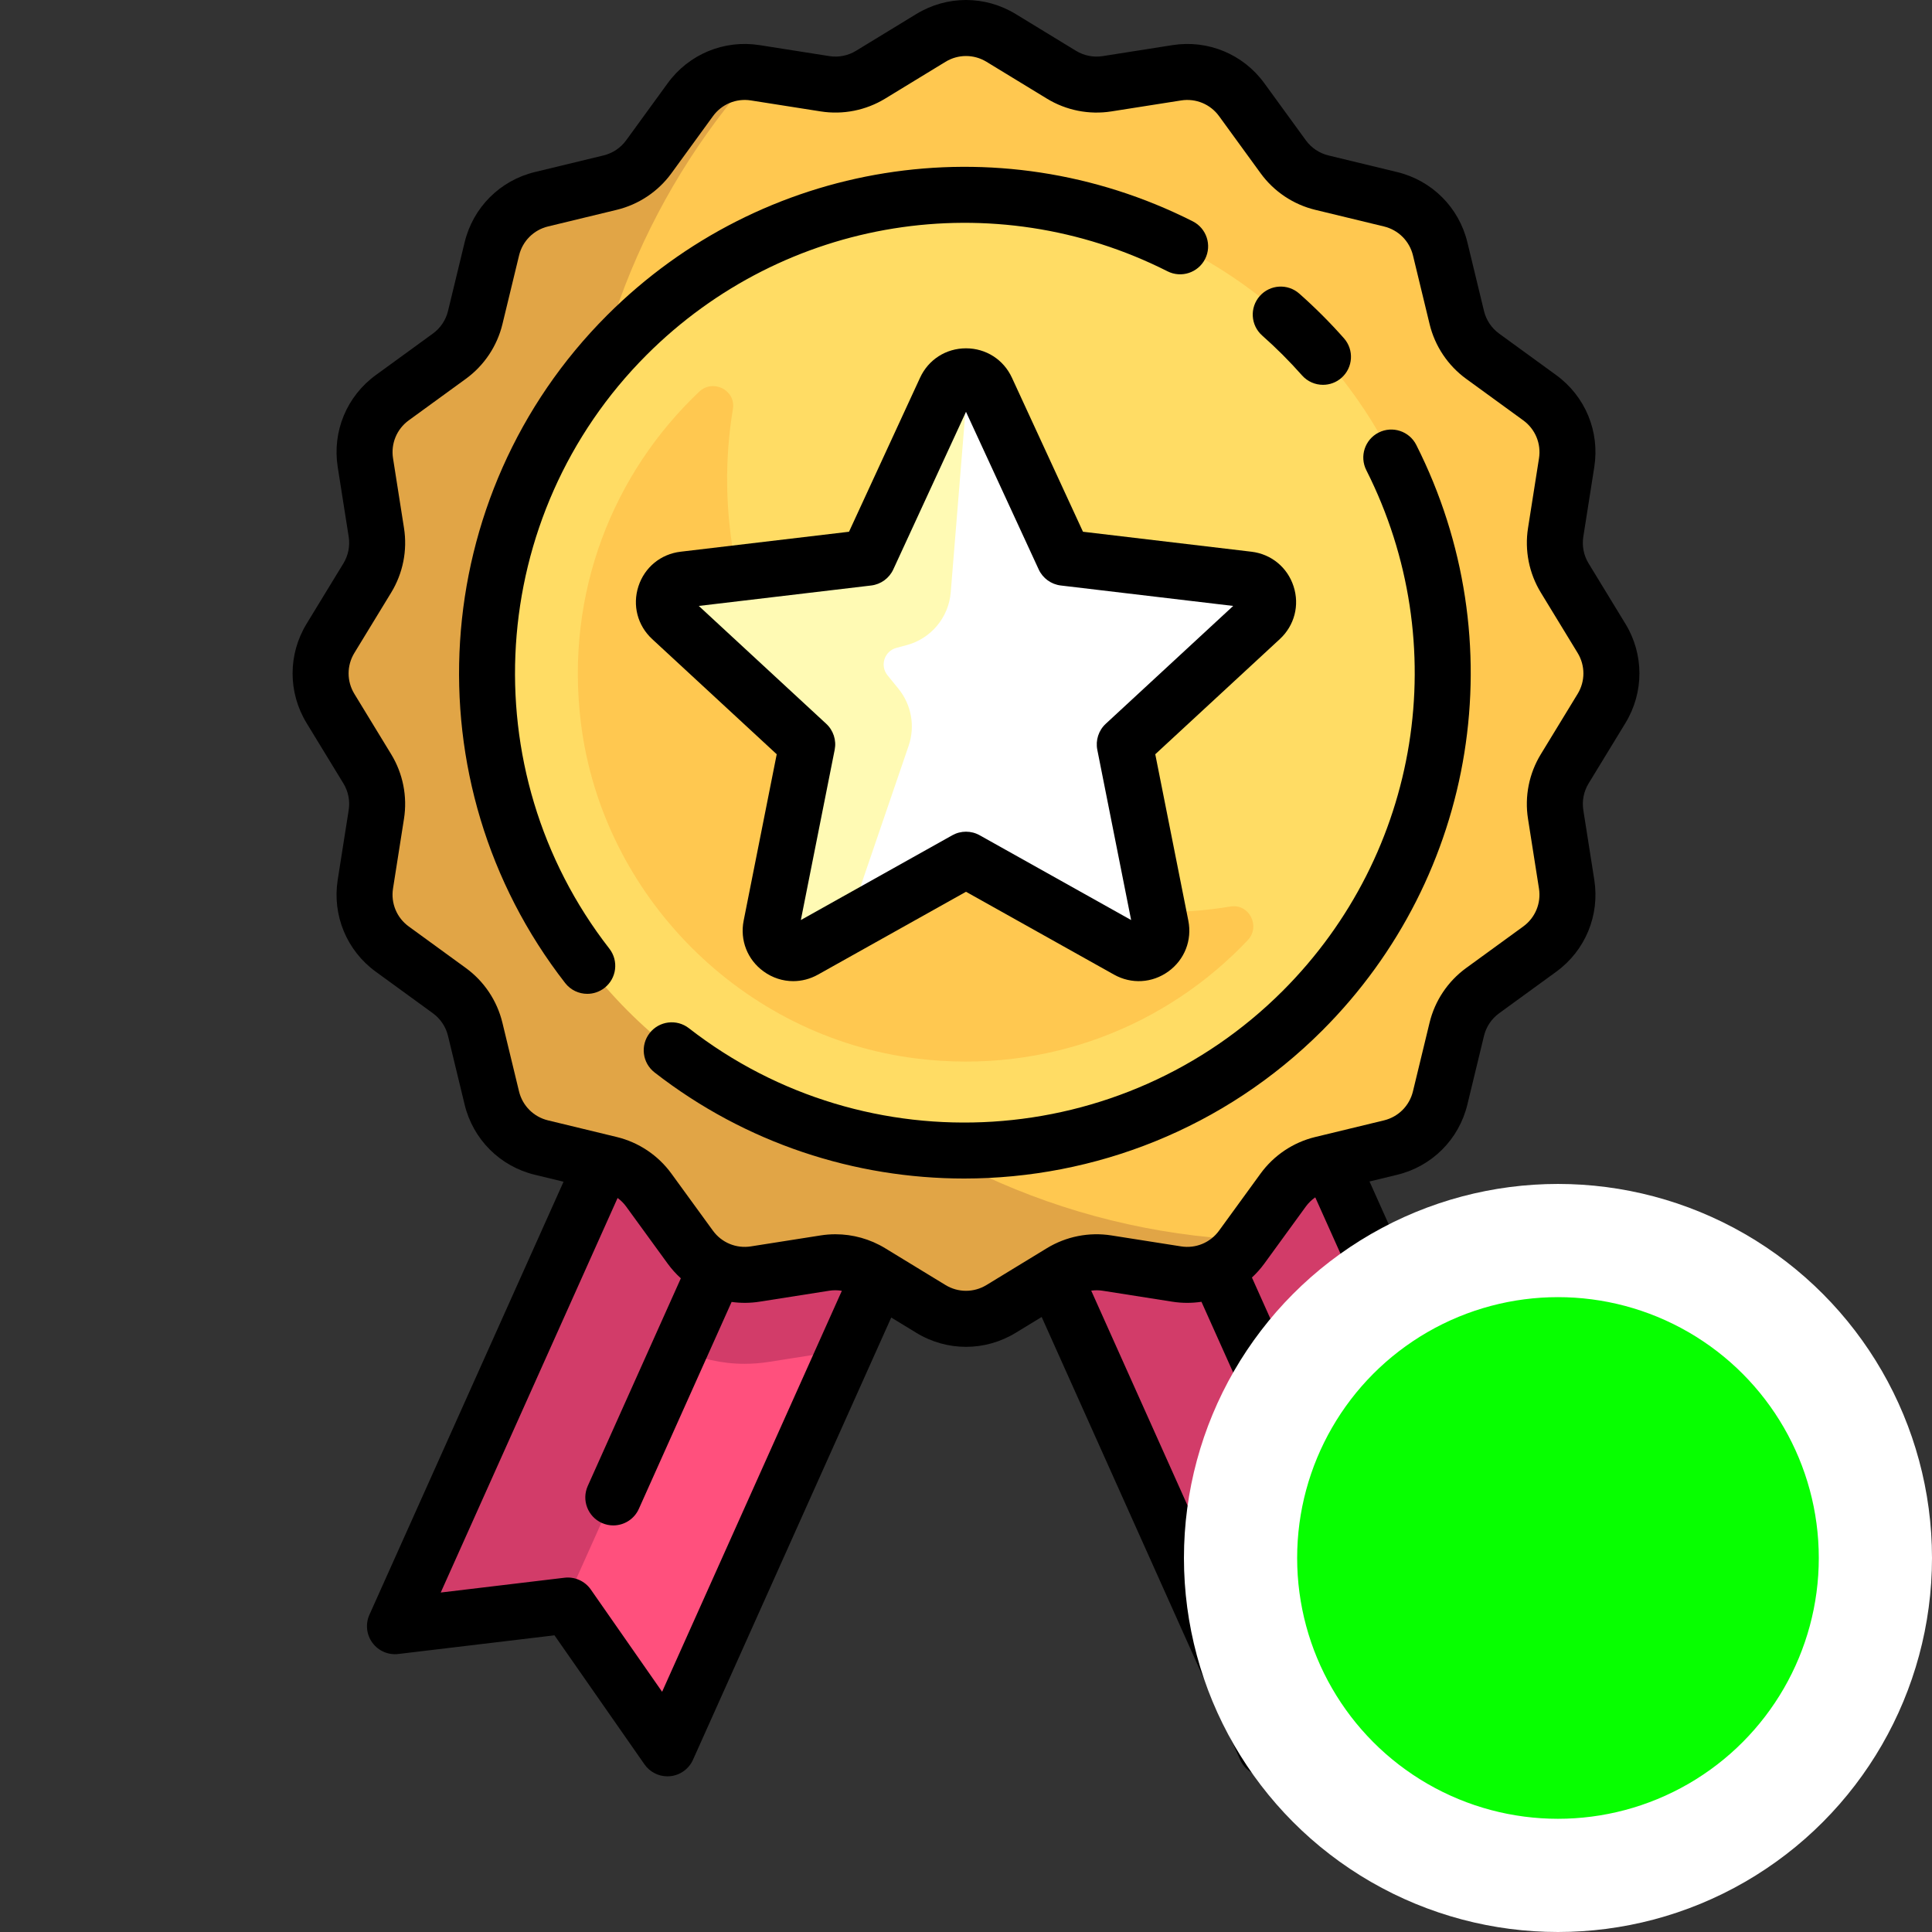 <?xml version="1.0" encoding="UTF-8" standalone="no"?>
<!-- Generator: Adobe Illustrator 19.0.0, SVG Export Plug-In . SVG Version: 6.00 Build 0)  -->

<svg
   xmlns:dc="http://purl.org/dc/elements/1.1/"
   xmlns:cc="http://creativecommons.org/ns#"
   xmlns:rdf="http://www.w3.org/1999/02/22-rdf-syntax-ns#"
   xmlns:svg="http://www.w3.org/2000/svg"
   xmlns="http://www.w3.org/2000/svg"
   xmlns:sodipodi="http://sodipodi.sourceforge.net/DTD/sodipodi-0.dtd"
   xmlns:inkscape="http://www.inkscape.org/namespaces/inkscape"
   version="1.1"
   id="Layer_1"
   x="0px"
   y="0px"
   viewBox="0 0 511.999 511.999"
   style="enable-background:new 0 0 511.999 511.999;"
   xml:space="preserve"
   inkscape:version="0.91 r13725"
   sodipodi:docname="marker-areainterest-feature-contents.svg"><rect x="0" y="0" width="511.999" height="511.999" fill="#333333" stroke="none"/><defs
     id="defs69" /><sodipodi:namedview
     pagecolor="#ffffff"
     bordercolor="#666666"
     borderopacity="1"
     objecttolerance="10"
     gridtolerance="10"
     guidetolerance="10"
     inkscape:pageopacity="0"
     inkscape:pageshadow="2"
     inkscape:window-width="1920"
     inkscape:window-height="1017"
     id="namedview67"
     showgrid="false"
     inkscape:zoom="0.46093841"
     inkscape:cx="-224.54193"
     inkscape:cy="255.9995"
     inkscape:window-x="1912"
     inkscape:window-y="-8"
     inkscape:window-maximized="1"
     inkscape:current-layer="Layer_1" /><g
     id="g8137"
     transform="translate(15.64,1.2502051e-4)"><g
       transform="matrix(0.919,0,0,0.919,4.987,-1.0072611e-5)"
       id="g3"><polygon
         id="polygon5"
         points="361.171,335.434 281.818,368.812 342.388,503.93 371.094,462.768 420.922,468.726 "
         style="fill:#ff507d" /><polygon
         id="polygon7"
         points="91.408,468.726 141.236,462.768 169.941,503.93 230.512,368.812 151.159,335.434 "
         style="fill:#ff507d" /></g><g
       transform="matrix(0.919,0,0,0.919,4.987,-1.0072611e-5)"
       id="g9"><path
         inkscape:connector-curvature="0"
         id="path11"
         d="m 190.11,351.818 -38.951,-16.384 -59.751,133.292 48.918,-5.849 33.081,-73.795 c 5.846,2.684 12.242,4.198 18.821,4.198 2.346,0 4.711,-0.185 7.03,-0.55 l 17.789,-2.799 3.139,1.914 10.326,-23.033 -40.402,-16.994 z"
         style="fill:#d23c69" /><path
         inkscape:connector-curvature="0"
         id="path13"
         d="m 338.868,388.96 c 6.852,-3.203 12.924,-8.049 17.473,-14.306 l 10.58,-14.546 4.789,-1.159 -10.542,-23.515 -38.951,16.384 -40.402,16.994 60.571,135.119 28.707,-41.163 0.91,0.109 -33.135,-73.917 z"
         style="fill:#d23c69" /></g><path
       inkscape:connector-curvature="0"
       id="path15"
       d="m 408.777,187.754 -9.761,16.008 c -2.202,3.611 -3.051,7.888 -2.392,12.067 l 2.909,18.491 c 1.042,6.62 -1.713,13.267 -7.134,17.209 l -15.129,11.005 c -3.425,2.492 -5.854,6.12 -6.85,10.236 l -4.406,18.205 c -1.574,6.501 -6.65,11.577 -13.151,13.151 l -18.204,4.405 c -4.116,0.996 -7.746,3.424 -10.237,6.85 l -11.002,15.125 c -3.942,5.42 -10.589,8.175 -17.211,7.134 l -18.483,-2.909 c -4.179,-0.657 -8.456,0.19 -12.068,2.392 l -16.005,9.76 c -5.706,3.48 -12.879,3.48 -18.585,0 l -16.008,-9.761 c -3.611,-2.202 -7.888,-3.051 -12.067,-2.392 l -18.491,2.909 c -6.62,1.042 -13.267,-1.713 -17.209,-7.134 l -11.005,-15.129 c -2.492,-3.425 -6.12,-5.854 -10.236,-6.85 l -18.205,-4.406 c -6.501,-1.574 -11.577,-6.65 -13.151,-13.151 l -4.405,-18.204 c -0.996,-4.116 -3.424,-7.746 -6.85,-10.237 L 88.318,251.524 C 82.898,247.582 80.143,240.935 81.184,234.314 l 2.909,-18.483 c 0.657,-4.179 -0.19,-8.456 -2.392,-12.068 l -9.76,-16.006 c -3.48,-5.706 -3.48,-12.879 0,-18.585 l 9.761,-16.008 c 2.202,-3.612 3.051,-7.888 2.392,-12.067 l -2.909,-18.491 c -1.042,-6.62 1.713,-13.267 7.134,-17.209 L 103.448,94.392 c 3.425,-2.492 5.854,-6.12 6.85,-10.236 l 4.406,-18.205 c 1.574,-6.501 6.65,-11.577 13.151,-13.151 l 18.204,-4.405 c 4.116,-0.996 7.746,-3.424 10.238,-6.85 l 11.002,-15.125 c 3.942,-5.42 10.589,-8.175 17.211,-7.134 l 18.483,2.909 c 4.179,0.657 8.456,-0.19 12.068,-2.392 l 16.004,-9.76 c 5.706,-3.48 12.879,-3.48 18.585,0 l 16.008,9.761 c 3.611,2.202 7.888,3.051 12.067,2.392 l 18.491,-2.909 c 6.62,-1.042 13.267,1.713 17.209,7.134 l 11.005,15.129 c 2.492,3.425 6.12,5.854 10.236,6.85 l 18.205,4.406 c 6.501,1.574 11.577,6.65 13.151,13.151 l 4.405,18.204 c 0.996,4.116 3.424,7.746 6.85,10.238 l 15.125,11.002 c 5.42,3.942 8.175,10.589 7.134,17.211 l -2.909,18.483 c -0.657,4.179 0.19,8.456 2.392,12.068 l 9.76,16.004 c 3.479,5.708 3.479,12.879 0,18.586 z"
       style="fill:#ffc850" /><path
       inkscape:connector-curvature="0"
       id="path17"
       d="m 137.49,142.853 c 0,-47.442 17.794,-90.71 47.036,-123.563 l -0.018,-0.003 c -6.621,-1.043 -13.268,1.712 -17.21,7.133 l -11.001,15.125 c -2.492,3.425 -6.121,5.854 -10.238,6.85 l -18.204,4.405 c -6.501,1.573 -11.577,6.649 -13.151,13.151 l -4.406,18.205 c -0.996,4.116 -3.424,7.744 -6.85,10.236 L 88.319,105.396 c -5.419,3.942 -8.175,10.588 -7.134,17.209 l 2.909,18.49 c 0.657,4.179 -0.191,8.455 -2.392,12.067 l -9.762,16.006 c -3.48,5.706 -3.48,12.879 0,18.585 l 9.76,16.004 c 2.203,3.612 3.051,7.89 2.392,12.068 l -2.909,18.485 c -1.043,6.621 1.712,13.268 7.133,17.21 l 15.125,11.002 c 3.425,2.492 5.854,6.121 6.85,10.238 l 4.405,18.204 c 1.573,6.501 6.649,11.577 13.151,13.151 l 18.205,4.406 c 4.116,0.996 7.744,3.424 10.236,6.85 l 11.004,15.129 c 3.942,5.419 10.588,8.175 17.209,7.134 l 18.49,-2.909 c 4.179,-0.657 8.455,0.19 12.067,2.392 l 16.008,9.761 c 5.707,3.48 12.879,3.48 18.585,0 l 16.004,-9.76 c 3.612,-2.203 7.89,-3.051 12.068,-2.392 l 18.484,2.909 c 6.621,1.043 13.268,-1.712 17.21,-7.133 l 1.393,-1.915 C 216.122,324.075 137.49,242.657 137.49,142.853 Z"
       style="fill:#e1a546" /><circle
       id="circle19"
       r="126.607"
       cy="178.465"
       cx="240.356"
       style="fill:#ffdc64" /><path
       inkscape:connector-curvature="0"
       id="path21"
       d="m 268.942,239.494 c -44.85,-8.926 -80.726,-44.821 -89.627,-89.676 -2.843,-14.328 -2.907,-28.253 -0.729,-41.425 0.825,-4.989 -5.256,-8.068 -8.929,-4.592 -22.715,21.498 -35.646,53.218 -31.346,87.825 5.707,45.944 42.933,83.172 88.876,88.883 34.61,4.303 66.332,-8.629 87.834,-31.345 3.475,-3.672 0.397,-9.753 -4.592,-8.929 -13.192,2.18 -27.139,2.113 -41.487,-0.742 z"
       style="fill:#ffc850" /><path
       inkscape:connector-curvature="0"
       id="path23"
       d="m 240.358,227.824 -42.847,23.984 c -4.458,2.495 -9.792,-1.38 -8.796,-6.391 l 9.569,-48.162 -36.052,-33.339 c -3.75,-3.469 -1.713,-9.739 3.36,-10.34 l 48.763,-5.781 20.567,-44.589 c 2.14,-4.639 8.733,-4.639 10.872,0 l 20.567,44.589 48.763,5.781 c 5.073,0.601 7.111,6.873 3.36,10.34 l -36.052,33.339 9.569,48.162 c 0.996,5.011 -4.338,8.886 -8.796,6.391 L 240.358,227.824 Z"
       style="fill:#ffffff" /><path
       inkscape:connector-curvature="0"
       id="path25"
       d="m 240.358,107.244 4.782,-4.782 c -2.534,-3.696 -8.231,-3.566 -10.218,0.742 l -20.567,44.589 -48.764,5.781 c -5.073,0.601 -7.111,6.872 -3.36,10.34 l 36.052,33.339 -9.57,48.162 c -0.996,5.011 4.338,8.886 8.796,6.391 l 11.29,-6.319 16.359,-47.852 c 1.764,-5.16 0.747,-10.867 -2.692,-15.099 l -2.907,-3.577 c -2.078,-2.558 -0.832,-6.408 2.352,-7.262 l 2.732,-0.733 c 6.459,-1.733 11.131,-7.338 11.672,-14.003 l 4.044,-49.718 z"
       style="fill:#fffab4" /><path
       inkscape:connector-curvature="0"
       id="path27"
       d="m 293.76,71.898 c 3.656,1.85 8.119,0.381 9.967,-3.276 1.848,-3.657 0.382,-8.119 -3.276,-9.967 C 248.671,32.491 186.296,42.495 145.243,83.549 97.529,131.262 92.754,207.34 134.135,260.514 c 1.463,1.879 3.649,2.863 5.859,2.863 1.592,0 3.197,-0.51 4.551,-1.565 3.234,-2.516 3.815,-7.177 1.299,-10.411 -36.794,-47.279 -32.542,-114.93 9.89,-157.362 36.509,-36.512 91.977,-45.41 138.025,-22.142 z" /><path
       inkscape:connector-curvature="0"
       id="path29"
       d="m 349.722,114.628 c -3.657,1.847 -5.125,6.308 -3.278,9.967 23.251,46.041 14.349,101.501 -22.154,138.002 -42.433,42.431 -110.084,46.683 -157.362,9.89 -3.235,-2.516 -7.894,-1.934 -10.411,1.299 -2.516,3.234 -1.934,7.894 1.299,10.411 24.221,18.849 53.193,28.122 82.073,28.122 34.523,0 68.913,-13.25 94.893,-39.23 41.043,-41.043 51.052,-103.406 24.906,-155.181 -1.848,-3.657 -6.309,-5.124 -9.967,-3.279 z" /><path
       inkscape:connector-curvature="0"
       id="path31"
       d="m 318.854,88.926 c 1.853,1.637 3.682,3.358 5.438,5.113 1.754,1.756 3.475,3.585 5.113,5.437 1.466,1.659 3.509,2.505 5.562,2.505 1.746,0 3.498,-0.613 4.91,-1.859 3.07,-2.713 3.359,-7.4 0.646,-10.47 -1.838,-2.08 -3.769,-4.134 -5.739,-6.103 -1.97,-1.97 -4.023,-3.901 -6.103,-5.739 -3.07,-2.714 -7.759,-2.424 -10.47,0.645 -2.716,3.069 -2.427,7.758 0.644,10.47 z" /><path
       inkscape:connector-curvature="0"
       id="path33"
       d="m 415.11,165.307 -9.76,-16.004 c -1.285,-2.109 -1.783,-4.614 -1.398,-7.052 l 2.909,-18.483 c 1.483,-9.419 -2.387,-18.754 -10.097,-24.364 L 381.638,88.402 c -2,-1.455 -3.421,-3.578 -4.003,-5.982 L 373.23,64.216 C 370.994,54.97 363.86,47.837 354.614,45.599 L 336.41,41.193 c -2.403,-0.582 -4.528,-2.003 -5.982,-4.003 L 319.424,22.061 c -5.609,-7.71 -14.944,-11.582 -24.361,-10.098 l -18.49,2.909 c -2.438,0.383 -4.944,-0.113 -7.051,-1.398 L 253.515,3.711 c -8.115,-4.948 -18.195,-4.947 -26.31,0 l -16.004,9.76 c -2.108,1.286 -4.611,1.782 -7.052,1.398 l -18.485,-2.909 c -9.417,-1.482 -18.754,2.388 -24.362,10.098 L 150.3,37.183 c -1.455,2 -3.579,3.421 -5.983,4.003 l -18.204,4.405 c -9.245,2.236 -16.38,9.37 -18.617,18.616 l -4.406,18.205 c -0.582,2.403 -2.003,4.528 -4.003,5.982 L 83.957,99.397 C 76.247,105.005 72.378,114.339 73.859,123.758 l 2.909,18.491 c 0.383,2.439 -0.113,4.944 -1.398,7.051 L 65.608,165.308 c -4.947,8.115 -4.947,18.195 9.18e-4,26.309 l 9.76,16.004 c 1.286,2.109 1.783,4.614 1.398,7.052 l -2.909,18.485 c -1.483,9.419 2.387,18.754 10.097,24.363 l 15.125,11.002 c 2,1.454 3.421,3.578 4.003,5.982 l 4.405,18.204 c 2.236,9.247 9.37,16.38 18.616,18.617 l 7.602,1.84 -51.445,114.757 c -1.093,2.439 -0.791,5.277 0.793,7.43 1.583,2.153 4.201,3.289 6.856,2.971 l 41.394,-4.949 23.846,34.194 c 1.396,2 3.674,3.175 6.083,3.175 0.231,0 0.464,-0.011 0.696,-0.032 2.661,-0.25 4.982,-1.913 6.076,-4.351 l 52.541,-117.207 6.658,4.059 c 4.057,2.474 8.607,3.711 13.155,3.711 4.548,0 9.098,-1.238 13.155,-3.711 l 6.898,-4.205 52.607,117.354 c 1.093,2.439 3.414,4.101 6.076,4.351 0.233,0.022 0.465,0.032 0.696,0.032 2.41,0 4.688,-1.175 6.083,-3.175 l 23.846,-34.194 41.394,4.949 c 2.653,0.315 5.273,-0.817 6.856,-2.971 1.583,-2.153 1.888,-4.991 0.793,-7.43 l -51.472,-114.821 7.316,-1.77 c 9.245,-2.236 16.38,-9.37 18.617,-18.616 l 4.406,-18.205 c 0.582,-2.403 2.003,-4.528 4.003,-5.982 l 15.129,-11.004 c 7.71,-5.608 11.579,-14.942 10.098,-24.361 l -2.909,-18.491 c -0.383,-2.439 0.113,-4.944 1.398,-7.051 l 9.762,-16.008 0,0 c 4.947,-8.115 4.947,-18.196 -9.1e-4,-26.309 z M 159.826,448.336 140.928,421.237 c -1.567,-2.247 -4.246,-3.45 -6.966,-3.122 l -32.804,3.922 46.871,-104.56 c 0.857,0.63 1.626,1.385 2.259,2.257 l 11.004,15.129 c 1.045,1.437 2.22,2.74 3.501,3.9 l -24.671,55.034 c -1.675,3.738 -0.004,8.128 3.735,9.804 0.986,0.442 2.015,0.651 3.03,0.651 2.834,0 5.54,-1.633 6.773,-4.386 l 24.584,-54.838 c 2.419,0.332 4.91,0.326 7.41,-0.067 l 18.49,-2.909 c 1.107,-0.174 2.226,-0.158 3.315,0.022 L 159.826,448.336 Z m 187.235,-30.221 c -2.722,-0.326 -5.399,0.875 -6.966,3.122 l -18.898,27.099 -47.653,-106.303 c 0.999,-0.136 2.019,-0.136 3.028,0.022 l 18.483,2.909 c 2.601,0.409 5.193,0.396 7.704,0.022 l 24.602,54.882 c 1.235,2.754 3.94,4.386 6.773,4.386 1.014,0 2.045,-0.209 3.03,-0.651 3.738,-1.675 5.411,-6.065 3.735,-9.804 l -24.765,-55.244 c 1.193,-1.109 2.299,-2.336 3.283,-3.69 l 11.002,-15.125 c 0.693,-0.953 1.543,-1.771 2.497,-2.432 l 46.948,104.729 -32.803,-3.923 z m 55.382,-234.223 -9.762,16.008 c -3.113,5.106 -4.317,11.173 -3.387,17.081 l 2.909,18.49 c 0.611,3.888 -0.987,7.742 -4.169,10.057 l -15.13,11.005 c -4.843,3.523 -8.287,8.669 -9.695,14.49 l -4.406,18.205 c -0.924,3.817 -3.868,6.761 -7.685,7.685 l -18.205,4.405 c -5.822,1.409 -10.969,4.853 -14.492,9.696 l -11.002,15.125 c -2.315,3.184 -6.168,4.78 -10.058,4.168 l -18.484,-2.909 c -5.909,-0.93 -11.976,0.273 -17.084,3.387 l -16.004,9.76 c -3.349,2.041 -7.513,2.041 -10.86,0 l -16.008,-9.761 c -3.981,-2.428 -8.545,-3.693 -13.163,-3.693 -1.306,0 -2.618,0.101 -3.919,0.306 l -18.491,2.909 c -3.889,0.612 -7.742,-0.987 -10.057,-4.169 l -11.005,-15.129 c -3.523,-4.843 -8.669,-8.287 -14.49,-9.695 l -18.205,-4.406 c -3.817,-0.924 -6.761,-3.868 -7.685,-7.685 l -4.405,-18.204 c -1.409,-5.822 -4.852,-10.97 -9.696,-14.493 L 92.681,245.522 c -3.183,-2.315 -4.78,-6.169 -4.168,-10.058 l 2.909,-18.485 c 0.93,-5.909 -0.273,-11.976 -3.387,-17.083 L 78.276,183.891 c -2.043,-3.349 -2.043,-7.512 0,-10.86 l 9.762,-16.008 c 3.113,-5.106 4.317,-11.173 3.387,-17.081 l -2.909,-18.49 c -0.611,-3.888 0.987,-7.742 4.169,-10.057 l 15.13,-11.005 c 4.843,-3.523 8.287,-8.669 9.695,-14.49 l 4.406,-18.205 c 0.924,-3.817 3.868,-6.761 7.685,-7.685 l 18.205,-4.405 c 5.822,-1.409 10.969,-4.853 14.492,-9.696 l 11.002,-15.125 c 2.315,-3.183 6.168,-4.782 10.058,-4.169 l 18.485,2.909 c 5.91,0.931 11.977,-0.273 17.084,-3.387 l 16.004,-9.76 c 3.349,-2.041 7.513,-2.041 10.86,0 l 16.008,9.761 c 5.106,3.115 11.175,4.319 17.082,3.388 l 18.491,-2.909 c 3.887,-0.61 7.742,0.987 10.057,4.169 l 11.005,15.129 c 3.523,4.843 8.669,8.287 14.49,9.695 l 18.205,4.406 c 3.817,0.924 6.761,3.868 7.685,7.685 l 4.405,18.204 c 1.409,5.822 4.852,10.97 9.696,14.493 l 15.125,11.002 c 3.183,2.315 4.78,6.169 4.168,10.058 l -2.909,18.485 c -0.93,5.909 0.273,11.976 3.387,17.083 l 9.76,16.006 c 2.041,3.349 2.041,7.512 -0.002,10.861 z" /><path
       inkscape:connector-curvature="0"
       id="path35"
       d="m 157.195,169.363 33.003,30.52 -8.76,44.09 c -1.031,5.191 0.988,10.347 5.27,13.457 2.362,1.716 5.103,2.584 7.861,2.584 2.242,0 4.495,-0.574 6.565,-1.732 l 39.224,-21.955 39.225,21.955 c 4.618,2.585 10.145,2.259 14.426,-0.851 4.282,-3.11 6.301,-8.267 5.269,-13.458 l -8.76,-44.089 33.003,-30.52 c 3.885,-3.592 5.283,-8.952 3.648,-13.984 -1.635,-5.033 -5.915,-8.547 -11.17,-9.17 l -44.639,-5.293 -18.828,-40.818 c -2.217,-4.805 -6.881,-7.79 -12.173,-7.79 -5.292,0 -9.956,2.985 -12.173,7.79 l -18.828,40.819 -44.639,5.293 c -5.255,0.623 -9.536,4.137 -11.17,9.17 -1.634,5.031 -0.236,10.39 3.647,13.983 z m 58.033,-14.201 c 2.562,-0.303 4.782,-1.917 5.863,-4.259 l 19.267,-41.77 19.267,41.77 c 1.081,2.342 3.301,3.955 5.863,4.259 l 45.681,5.416 -33.773,31.232 c -1.894,1.752 -2.742,4.362 -2.24,6.892 l 8.964,45.117 L 243.98,221.351 c -1.125,-0.63 -2.374,-0.945 -3.623,-0.945 -1.249,0 -2.497,0.314 -3.623,0.945 l -40.14,22.468 8.964,-45.117 c 0.504,-2.531 -0.345,-5.14 -2.24,-6.892 l -33.771,-31.232 45.683,-5.416 z" /></g><g
     id="g37" /><g
     id="g39" /><g
     id="g41" /><g
     id="g43" /><g
     id="g45" /><g
     id="g47" /><g
     id="g49" /><g
     id="g51" /><g
     id="g53" /><g
     id="g55" /><g
     id="g57" /><g
     id="g59" /><g
     id="g61" /><g
     id="g63" /><g
     id="g65" /><circle
     style="opacity:1;fill:#07ff00;fill-opacity:1;fill-rule:nonzero;stroke:#ffffff;stroke-width:30;stroke-linecap:butt;stroke-linejoin:miter;stroke-miterlimit:4;stroke-dasharray:none;stroke-opacity:1"
     id="path8111"
     cx="412.877"
     cy="412.877"
     r="84.121" /></svg>